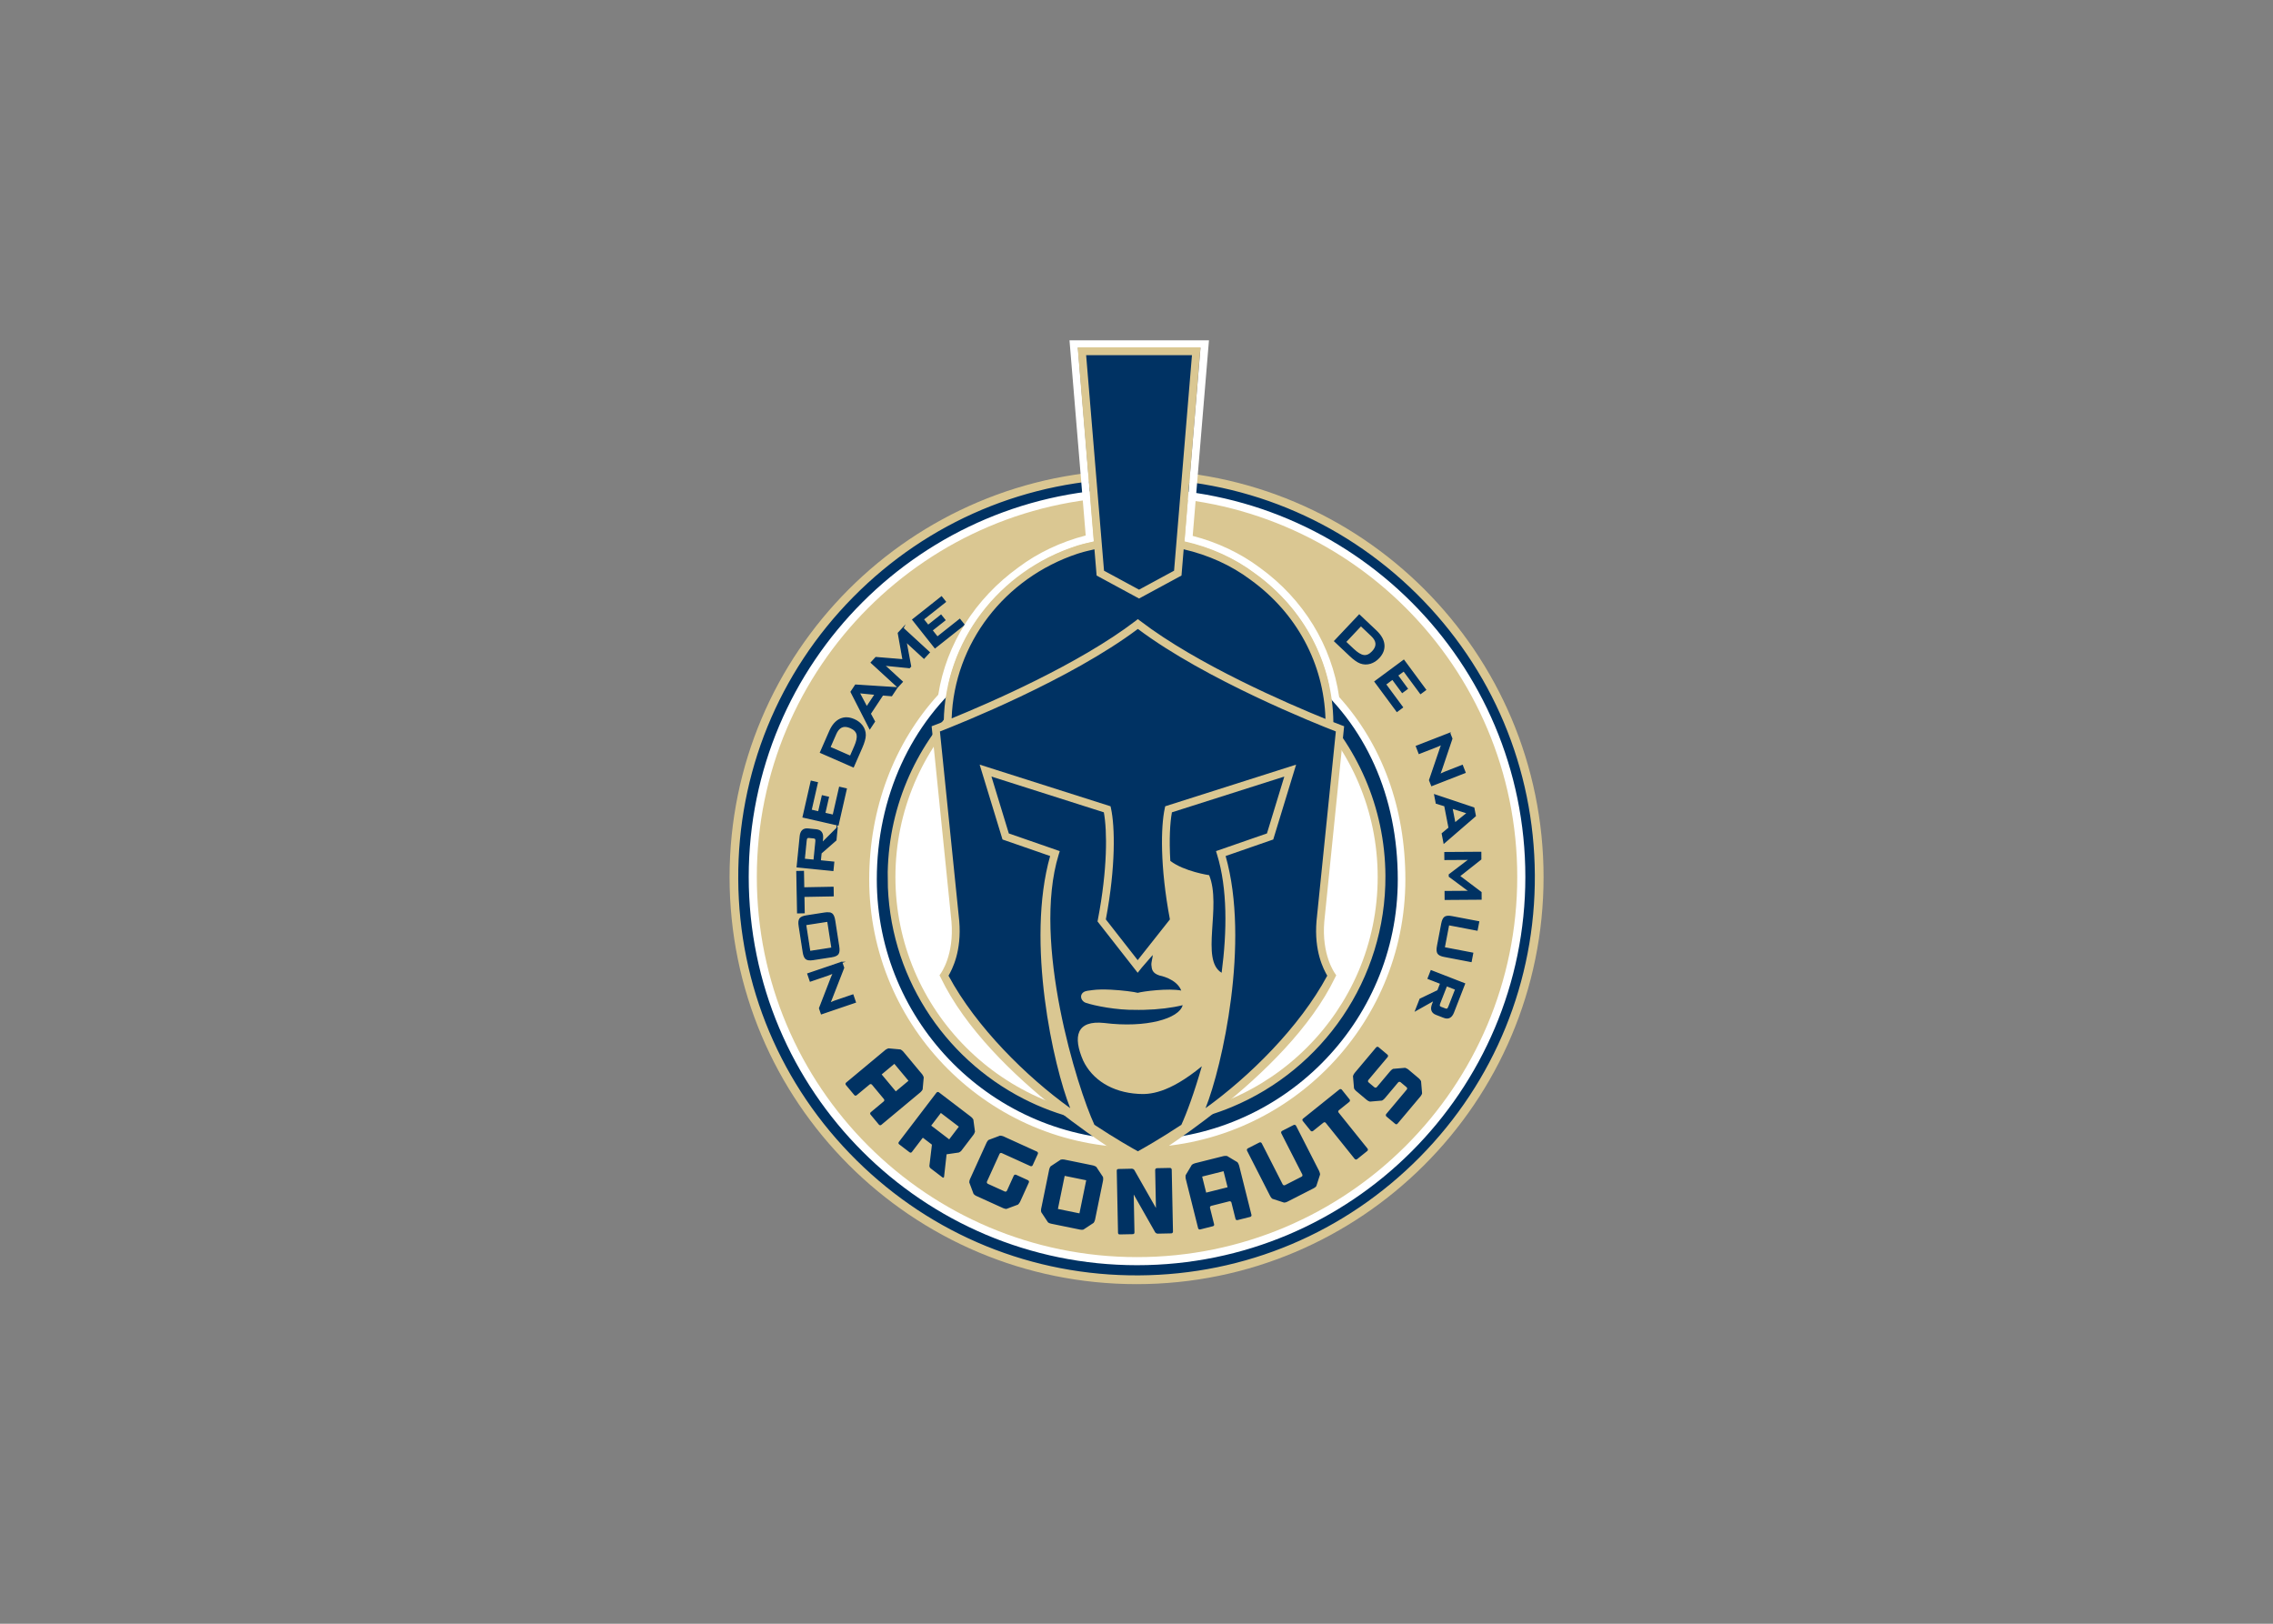 <svg clip-rule="evenodd" fill-rule="evenodd" stroke-miterlimit="10" viewBox="0 0 560 400" xmlns="http://www.w3.org/2000/svg"><rect x="0" y="0" width="560" height="400" fill="#808080" stroke="none"/><g transform="matrix(2.977 0 0 -2.977 -226.674 1763.9)"><path d="m136.61 519.93c0 18.552 15.04 33.592 33.592 33.592s33.592-15.04 33.592-33.592c0-18.553-15.04-33.592-33.592-33.592s-33.592 15.039-33.592 33.592" fill="#dac792" fill-rule="nonzero" stroke="#dac792" stroke-width=".18"/><path d="m148.96 519.81c.047-8.194 4.753-15.292 11.587-18.794 2.934-1.503 6.26-2.343 9.777-2.323 2.83.017 5.528.589 7.993 1.611 7.74 3.213 13.176 10.872 13.125 19.755-.069 11.712-9.653 21.186-21.366 21.117-11.712-.068-21.186-9.653-21.116-21.366zm53.557.313c.051-8.631-3.263-16.766-9.331-22.906-6.069-6.139-14.164-9.548-22.796-9.599-8.633-.051-16.768 3.264-22.907 9.332-6.14 6.068-9.549 14.163-9.6 22.796-.05 8.632 3.264 16.767 9.332 22.907s14.164 9.549 22.796 9.599c8.633.05 16.767-3.264 22.907-9.331 6.14-6.069 9.549-14.165 9.599-22.798z" fill="none" stroke="#003263" stroke-width="1.29"/><path d="m21.924 26.551-2.963 2.348 2.293 2.892 2.99-2.367-.431-.545-2.317 1.836-.568-.719 1.336-1.056-.393-.494-1.334 1.056-.51-.644 2.288-1.813zm43.217 1.879-2.535 2.684 1.564 1.478c.427.403.79.661 1.09.773.331.123.671.133 1.02.028.327-.103.616-.289.869-.557.396-.42.572-.87.527-1.351-.044-.482-.314-.957-.81-1.426zm.17 1.066 1.109 1.047c.59.558.621 1.115.092 1.672-.304.324-.616.457-.937.402-.297-.048-.65-.268-1.063-.658l-.807-.761zm-47.381.287-.465.506.492 2.766-2.82-.231-.471.512 2.721 2.496.469-.51-1.68-1.544c-.085-.078-.186-.162-.305-.25.12.045.262.077.428.093l2.305.231.117-.127-.422-2.27c-.017-.087-.064-.229-.139-.422.113.13.204.228.27.29l1.682 1.543.537-.584-2.719-2.498zm51.814 3.327-2.969 2.195 2.268 3.066.556-.412-1.756-2.377.737-.545 1.011 1.371.506-.375-1.011-1.371.662-.488 1.736 2.348.506-.373zm-56.707 2.564-.459.693 1.928 3.78.474-.715-.437-.807 1.291-1.951.918.076.535-.804zm.353.766 1.692.166-.893 1.349zm-1.263 2.625c-.242-.007-.471.042-.69.144-.438.204-.796.617-1.068 1.242l-.953 2.176 3.383 1.481.863-1.973c.236-.537.356-.967.361-1.287.004-.354-.102-.674-.318-.967-.209-.275-.482-.484-.818-.632-.265-.116-.518-.179-.76-.186zm-.102.859c.152.011.316.056.492.133.407.179.638.429.696.75.053.294-.035.701-.262 1.221l-.445 1.015-2.143-.937.611-1.397c.244-.557.595-.819 1.051-.785zm62.473.734-3.439 1.34.279.721 1.861-.725c.143-.056.32-.138.533-.248-.065.123-.121.256-.167.397l-1.143 3.355.215.547 3.439-1.342-.281-.718-1.807.705c-.075.03-.268.116-.58.263.068-.128.142-.307.221-.539l1.082-3.211-.213-.544zm-66.043 4.963-.84 3.686 3.6.818.847-3.719-.675-.154-.658 2.881-.893-.201.379-1.662-.613-.141-.381 1.662-.801-.184.648-2.845zm64.5 1.409.162.843.877.268.447 2.297-.708.59.183.947 3.221-2.785-.158-.813zm1.762 1.341 1.633.52-1.325 1.068-.308-1.587zm-63.604 2.102-1.559 1.557.049-.485c.055-.551-.154-.849-.629-.896l-.861-.088c-.475-.047-.74.204-.795.754l-.314 3.148 3.676.365.084-.839-1.391-.139.082-.811 1.537-1.343.121-1.225zm-2.875.938.445.043c.124.012.204.056.24.132.023.055.03.149.016.282l-.191 1.922-1.033-.101.191-1.924c.013-.134.037-.224.072-.274.05-.066.136-.092.26-.08zm69.461 1.562-3.694.025.006.694 2.282-.014c.113-.001.245-.009.394-.025-.12.049-.245.123-.379.224l-1.844 1.401.002.172 1.856 1.377c.071.051.202.121.389.211-.172-.018-.305-.026-.395-.026l-2.283.016.006.793 3.691-.026-.004-.685-2.244-1.69 2.221-1.752zm-70.07 1.973-.66.013.08 4.256.656-.013-.031-1.694 3.035-.056-.016-.86-3.033.057zm2.664 4.289c-.119-.014-.262-.008-.432.017l-1.924.299c-.338.053-.557.15-.656.295-.097.147-.12.394-.066.743l.416 2.687c.054.349.149.579.287.688.137.108.375.136.715.084l1.924-.297c.339-.053.557-.152.656-.297.098-.147.12-.394.067-.743l-.416-2.687c-.054-.349-.149-.578-.288-.688-.068-.054-.163-.087-.283-.101zm63.986.357c-.12.01-.215.042-.285.094-.143.104-.246.328-.311.676l-.437 2.291c-.066.346-.052.595.041.744.094.149.307.255.644.318l2.77.53.162-.844-2.945-.563.459-2.402 2.943.561.162-.844-2.77-.527c-.169-.033-.314-.043-.433-.033zm-64.111.483.434 2.799-2.313.357-.432-2.799zm1.434 4.273-3.497 1.19.25.732 1.836-.625c.077-.025.275-.104.592-.238-.072.126-.154.301-.244.527l-1.223 3.16.19.557 3.496-1.19-.25-.732-1.889.643c-.145.05-.326.124-.545.224.072-.12.132-.25.186-.388l1.287-3.303-.19-.557zm60.979.875-.307.785 1.301.508-.295.76-1.84.881-.447 1.146 1.918-1.08-.176.453c-.2.515-.08.861.365 1.033l.809.313c.444.172.765.001.967-.514l1.146-2.947zm1.582 1.522.966.375-.701 1.8c-.049.124-.094.207-.14.245-.067.051-.158.054-.274.007l-.418-.16c-.116-.045-.18-.109-.195-.191-.008-.06.013-.153.06-.278z" fill="#003263" fill-rule="nonzero" stroke="#003263" stroke-width=".14" transform="matrix(.8 0 0 -.8 136.52 564.35)"/><path d="m138.44 519.95c0 17.563 14.237 31.8 31.8 31.8s31.801-14.237 31.801-31.8-14.238-31.8-31.801-31.8-31.8 14.237-31.8 31.8z" fill="none" stroke="#fff" stroke-width=".67"/><g fill-rule="nonzero"><path d="m170.2 499.98c-11.003 0-19.955 8.952-19.955 19.956 0 11.003 8.952 19.955 19.955 19.955 11.004 0 19.956-8.952 19.956-19.955 0-11.004-8.952-19.956-19.956-19.956" fill="#fff"/><path d="m35.164 0 .066.801 1.61 19.389c-2.559.66-4.942 1.786-6.93 3.277-4.491 3.237-7.496 7.942-8.322 13.191-4.572 5.007-7.143 11.774-7.143 19.111 0 15.291 12.441 27.732 27.732 27.732s27.732-12.441 27.732-27.732c0-7.407-2.413-13.962-6.849-18.867-.772-5.33-3.675-10.114-8.223-13.393-1.988-1.491-4.37-2.617-6.928-3.277l1.613-19.39.07-.842h-14.426zm.869.775h12.686l-1.666 20.076c2.699.603 5.206 1.727 7.311 3.307 4.035 2.906 6.698 7.04 7.673 11.678-.497-.488-1.008-.965-1.548-1.414-.119-.105-.261-.229-.397-.344l-35.85.047c-.552.453-1.076.936-1.586 1.432 1.022-4.552 3.753-8.579 7.731-11.443 2.105-1.58 4.61-2.702 7.31-3.305zm-11.213 33.764.123.026 34.508.152.096-.023c.05.027.126.075.232.158 6.028 4.9 9.346 12.32 9.346 20.918 0 14.859-12.087 26.947-26.947 26.947s-26.947-12.089-26.947-26.947c0-8.49 3.517-16.2 9.65-21.156l-.06-.074z" fill="#fff" transform="matrix(.8 0 0 -.8 136.52 564.35)"/><path d="m36.459 1.141 1.676 20.209c-.61.132-1.212.282-1.793.466-.016-.008-.032-.016-.049-.023-7.648 2.466-13.33 9.343-13.393 17.549l.023.459c-.587.234-1.109.422-1.544.555l1.482 17.785s.932 4.69-.549 7.654c0 0 7.025 13.098 19.896 18.48 4.525-1.639 18.415-13.332 20.053-18.715-.545-.546-1.092-1.955-1.092-4.451l1.869-20.832s-.531-.212-1.433-.588l-.09-.35c.096.044.193.089.289.131-.023-6.112-3.084-11.533-7.799-14.93-2.061-1.547-4.595-2.672-7.396-3.242l1.673-20.158h-11.822zm30.547 71.939c-.05.005-.091.024-.125.064l-.385.459-1.732 2.059-.117.14c-.034.039-.064.089-.094.149-.029.06-.05.114-.065.16l.108 1.256c.017.048.047.097.088.148s.082.095.121.129l.135.111.843.709.141.118c.039.033.087.066.145.097.057.033.115.055.171.069l1.254-.108c.044-.022.092-.054.143-.096.051-.041.093-.081.127-.121l.086-.101.748-.889.56-.668c.034-.04.075-.063.125-.066.05-.005.094.01.133.043l.615.517c.039.033.062.074.063.121.002.048-.015.091-.049.131l-.59.703-.535.639-.99 1.176c-.033.039-.048.085-.043.135.004.05.026.092.064.125l.899.754c.092.078.178.069.258-.024l.816-.969 1.412-1.681.137-.162c.034-.04.066-.089.099-.149.034-.061.058-.117.067-.168l-.107-1.257c-.023-.045-.055-.094-.094-.148s-.079-.097-.119-.129l-.361-.305-.549-.461-.207-.176c-.04-.033-.089-.063-.149-.092-.06-.03-.116-.053-.167-.07l-1.254.107c-.044.023-.091.054-.145.098-.052.044-.096.086-.129.125l-.15.176-.846 1.007-.4.475c-.033.039-.075.061-.125.065-.05.005-.095-.01-.135-.043l-.598-.504c-.04-.033-.06-.074-.062-.121-.001-.049.013-.091.047-.131l.404-.483 1.144-1.361.436-.518c.032-.04.05-.084.045-.134-.004-.05-.026-.092-.066-.125l-.913-.766c-.038-.033-.082-.048-.132-.043zm-50.574.158c-.047.015-.098.035-.15.062-.054.028-.101.055-.145.082l-.023.02-.118.099-3.941 3.282c-.04.032-.06.073-.062.121-.002.047.014.091.046.131l.862 1.033c.032.04.071.061.117.064.045.004.088-.009.127-.043l1.34-1.113c.038-.034.081-.047.129-.041.047.007.087.03.121.07l1.226 1.473c.034.039.048.083.045.131-.001.047-.022.088-.06.119l-1.34 1.117c-.04.033-.061.071-.065.117-.003.045.011.087.043.127l.86 1.034c.034.038.073.064.121.07.047.007.093-.006.133-.041l3.908-3.256.066-.055.082-.068c.04-.033.082-.079.123-.135.043-.055.074-.105.096-.148l.113-1.254c-.013-.046-.036-.102-.066-.164-.031-.062-.063-.113-.096-.153l-.068-.082-.188-.222-1.261-1.516-.352-.424-.094-.111c-.033-.039-.075-.079-.129-.119-.053-.039-.103-.07-.148-.094zm.615 1.603 1.461 1.752-1.314 1.096-1.461-1.754zm46.168 2.61c-.05-.005-.095.008-.135.041l-1.072.859-.279.225-1.049.841-.277.223-1.071.861c-.095.077-.106.163-.029.258l.799.996c.032.042.075.064.125.069.049.005.093-.009.133-.041l1.072-.86c.04-.033.084-.046.129-.041s.081.027.115.069l2.986 3.718c.033.04.074.064.124.069s.094-.009.134-.041l1.049-.842c.04-.032.061-.074.065-.121.002-.048-.011-.091-.043-.131l-2.987-3.719c-.032-.041-.044-.085-.037-.133.006-.047.031-.085.072-.117l1.071-.861c.041-.033.063-.073.068-.123.006-.05-.008-.095-.041-.135l-.799-.996c-.032-.041-.073-.063-.123-.068zm-41.691.302c-.05.007-.09.029-.123.071l-.969 1.269-1.002 1.313-1.914 2.508c-.073.097-.062.184.035.259l1.059.809c.099.074.185.062.26-.035l1.092-1.43c.02-.025.042-.03.068-.01l.869.664c.025.019.034.042.029.071l-.253 2.119c-.008.051.001.104.025.158.022.055.056.098.096.129l1.222.933c.042.032.078.042.112.03.033-.01.053-.043.06-.094l.26-2.32 1.26-.182c.049-.02.096-.047.144-.078.049-.033.085-.063.108-.094l.06-.076.428-.563.793-1.039c.031-.041.06-.092.086-.152.026-.061.045-.115.057-.164l-.168-1.246c-.024-.043-.056-.092-.1-.147-.045-.053-.089-.095-.129-.127l-3.33-2.541c-.041-.031-.086-.042-.135-.035zm.332 2.168 1.862 1.42-.26.338-.662.871-.076.102-.139-.108-.024-.017-.814-.623-.885-.674zm36.637 1.235c-.047-.015-.094-.013-.14.01l-1.198.611c-.046.024-.075.059-.091.107-.015.047-.012.095.011.141l.209.414 1.699 3.326.26.508c.023.046.027.092.016.139-.014.047-.043.081-.088.103l-1.707.871c-.046.024-.092.028-.141.012-.046-.015-.083-.047-.107-.092l-.254-.5-1.523-2.99-.389-.758c-.024-.046-.058-.077-.106-.093-.048-.014-.096-.009-.142.013l-1.19.606c-.045.023-.074.058-.089.107-.017.048-.013.096.011.141l.272.535 1.978 3.877.149.293c.023.046.056.095.097.146.04.053.084.091.127.119l1.198.389c.051.003.107-.004.169-.021.064-.019.12-.039.165-.063l.234-.119 1.869-.955.629-.32c.046-.023.097-.058.152-.1.055-.043.095-.083.123-.127l.389-1.197c0-.043-.007-.092-.021-.151-.015-.058-.035-.111-.059-.156l.008-.004-.012-.026-2.084-4.084-.316-.619c-.024-.046-.06-.077-.108-.092zm-30.516 1.111-1.177.442c-.042.031-.084.073-.122.126s-.068.105-.089.151l-.245.537-1.453 3.195-.025.053c-.02.048-.038.102-.053.166-.015.065-.02.123-.015.174l.441 1.18c.031.042.073.082.125.121.054.037.103.068.15.089l.512.231 1.594.725.687.312c.048.023.105.04.17.057.068.017.127.022.178.017l1.18-.441c.036-.034.074-.077.115-.129.041-.051.074-.1.094-.147l.166-.361.455-1.004.293-.642c.02-.048.023-.093.006-.141-.018-.047-.052-.081-.098-.103l-1.222-.557c-.048-.021-.095-.023-.143-.006-.048.018-.081.051-.104.098l-.699 1.541c-.02.046-.053.079-.098.099-.045.018-.09.017-.136-.006l-1.744-.793c-.048-.021-.077-.054-.096-.101-.016-.048-.016-.095.006-.141l.504-1.107.3-.664.493-1.082c.021-.047.054-.077.099-.092.046-.015.093-.011.141.012l1.029.466 1.18.537.74.336c.048.023.094.024.141.006.046-.017.08-.05.101-.097l.53-1.162c.021-.047.023-.094.005-.141-.017-.046-.05-.08-.097-.102l-.703-.32-2.537-1.154-.239-.11c-.046-.02-.102-.036-.166-.048-.066-.013-.125-.017-.174-.02zm23.309 2.094c-.07.001-.129.007-.179.019l-.104.026-.281.07-1.914.481-.533.134-.141.036c-.051.012-.105.034-.164.064-.059.033-.109.062-.149.092l-.646 1.08c-.008.05-.009.102-.008.162s.006.115.012.166l.008.029.037.151 1.246 4.972c.012.05.041.085.084.108.041.024.087.03.138.017l1.303-.33c.05-.011.089-.037.112-.076s.028-.084.015-.133l-.424-1.689c-.012-.05-.006-.095.022-.135.026-.04.065-.066.115-.078l1.857-.467c.05-.012.096-.007.137.016.043.024.072.057.084.107l.423 1.692c.013.05.039.085.078.108.039.025.083.03.133.017l1.305-.326c.048-.011.089-.04.115-.08s.032-.085.02-.135l-1.237-4.936-.021-.084-.028-.103c-.013-.05-.034-.105-.067-.166-.031-.062-.062-.115-.092-.152l-1.08-.647c-.049-.007-.108-.011-.178-.009zm-16.854.367c-.066.003-.123.01-.172.02l-1.05.693c-.034.039-.064.087-.09.148-.025.059-.045.117-.055.168l-.1.493-.691 3.382-.043.2c-.011.051-.016.109-.016.175 0 .067.009.124.024.172l.695 1.049c.04.035.089.067.149.092.061.026.116.043.166.053l.511.105 2.295.469.199.041c.05.011.111.016.18.017.069.002.126-.007.176-.023l1.051-.693c.027-.04.057-.091.086-.151.028-.061.047-.116.058-.166l.1-.494.697-3.402.035-.18c.01-.05.015-.107.012-.174-.004-.066-.009-.125-.018-.174l-.694-1.049c-.041-.027-.091-.056-.154-.086-.064-.028-.12-.05-.172-.06l-.603-.125-1.992-.406-.409-.082c-.051-.012-.107-.016-.173-.012zm11.119.879-1.344.027c-.052.002-.095.021-.128.057-.035.036-.054.08-.053.131l.08 3.928-2.228-3.912c-.026-.045-.065-.081-.117-.11-.052-.027-.103-.042-.155-.041l-1.375.03c-.122.002-.182.065-.179.187l.131 6.403c.002.122.063.183.187.179l1.334-.027c.123-.003.181-.064.18-.188l-.078-3.916 2.216 3.903c.028.045.066.08.118.107.053.028.103.042.156.041l.117-.002 1.275-.027c.052 0 .095-.017.131-.055.034-.036.05-.078.049-.131l-.129-6.402c-.001-.053-.02-.096-.056-.131-.037-.035-.08-.052-.131-.051zm5.549.34.418 1.66-2.215.555-.416-1.66zm-16.434.482 2.227.455-.7 3.422-2.228-.455z" fill="#003263" transform="matrix(.8 0 0 -.8 136.52 564.35)"/><path d="m175.91 500.81c1.388 3.47 3.684 13.742 1.662 20.864l3.941 1.368 1.892 6.194-10.833-3.446-.039-.183c-.323-1.493-.401-4.784.428-9.178l-2.666-3.371-2.636 3.371c.83 4.394.752 7.685.429 9.178l-.04.183-10.832 3.446 1.892-6.194 3.941-1.368c-2.022-7.122.274-17.394 1.662-20.864-3.599 2.584-7.787 6.703-10.072 10.961.296.52 1.102 2.011.887 4.536l-1.598 15.675c1.567.608 10.775 4.272 16.382 8.484 5.607-4.212 14.816-7.876 16.383-8.484l-1.598-15.676c-.215-2.524.59-4.015.887-4.535-2.285-4.258-6.474-8.377-10.072-10.961m.957 20.973c.862-2.802.826-6.325.375-9.769-1.782 1.056.02 5.499-1.034 8.075 0 0-2.07.303-3.213 1.182-.105 1.785-.026 3.159.133 4.019l9.301 2.959-1.437-4.706-4.217-1.463zm-2.959-22.351c-1.787-1.178-3.156-1.949-3.598-2.192-.441.243-1.81 1.014-3.597 2.192-1.404 3.02-5.19 15.1-2.959 22.351l.091.297-4.216 1.463-1.437 4.706 9.301-2.959c.282-1.529.313-4.687-.495-8.885l-.028-.145 2.932-3.747.392-.5.331.418.911 1.051c.014-.184-.128-.593-.109-.822.031-.368.077-.674.662-.871 0 0 1.425-.251 1.81-1.248-1.061.208-3.162-.063-3.599-.188-.266.076-1.261.212-2.236.26-.004 0-.007 0-.01.001h-.016c-.545.025-1.079.022-1.478-.034-.311-.031-.544-.075-.66-.123-.376-.179-.361-.58-.11-.805.055-.049.117-.092.194-.12.724-.248 2.566-.619 4.198-.589.067-.001.132-.003.2-.003.146 0 .29.002.433.005 1.207.027 2.311.167 3.202.385-.285-1.11-3.015-1.907-6.484-1.473-2.309.25-2.621-1.123-1.747-3.12.749-1.561 2.371-2.621 4.556-2.746.88-.059 2.479-.007 5.261 2.284-.628-2.188-1.27-3.929-1.695-4.843m-8.57 47.264.037.01.125.039c.398.126.807.213 1.215.308l.001-.003.18-2.168 3.512-1.901 3.512 1.901.18 2.173c2.031-.469 3.934-1.323 5.521-2.514 3.83-2.759 6.076-6.942 6.215-11.523-3.026 1.227-10.587 4.479-15.33 8.109l-.196.15-.195-.15c-4.685-3.585-12.12-6.802-15.217-8.064.215 6.186 4.36 11.618 10.44 13.633m.691 16.424h8.758l-1.269-15.286-.054-.645-.158-1.906-2.898-1.569-2.899 1.569-.158 1.9-.053.647zm19.709-46.87 1.641 16.162-.23.086c-.015.006-.251.095-.66.257-.059 4.894-2.417 9.375-6.486 12.306-1.684 1.264-3.678 2.169-5.838 2.651l1.323 16.053h-10.16l1.334-16.066c-.416-.094-.828-.175-1.234-.3l-.041-.009-.124-.04c-6.5-2.096-10.912-7.933-11.017-14.549-.48-.192-.758-.297-.774-.303l-.23-.086 1.641-16.161c.236-2.771-.871-4.272-.882-4.288l-.108-.16.089-.171c4.076-8.503 16.058-15.414 16.178-15.477l.15-.08.151.08c.12.063 12.194 7.158 16.177 15.477l.089.171-.107.159c-.011.017-1.118 1.518-.882 4.288" fill="#dac792"/></g></g></svg>